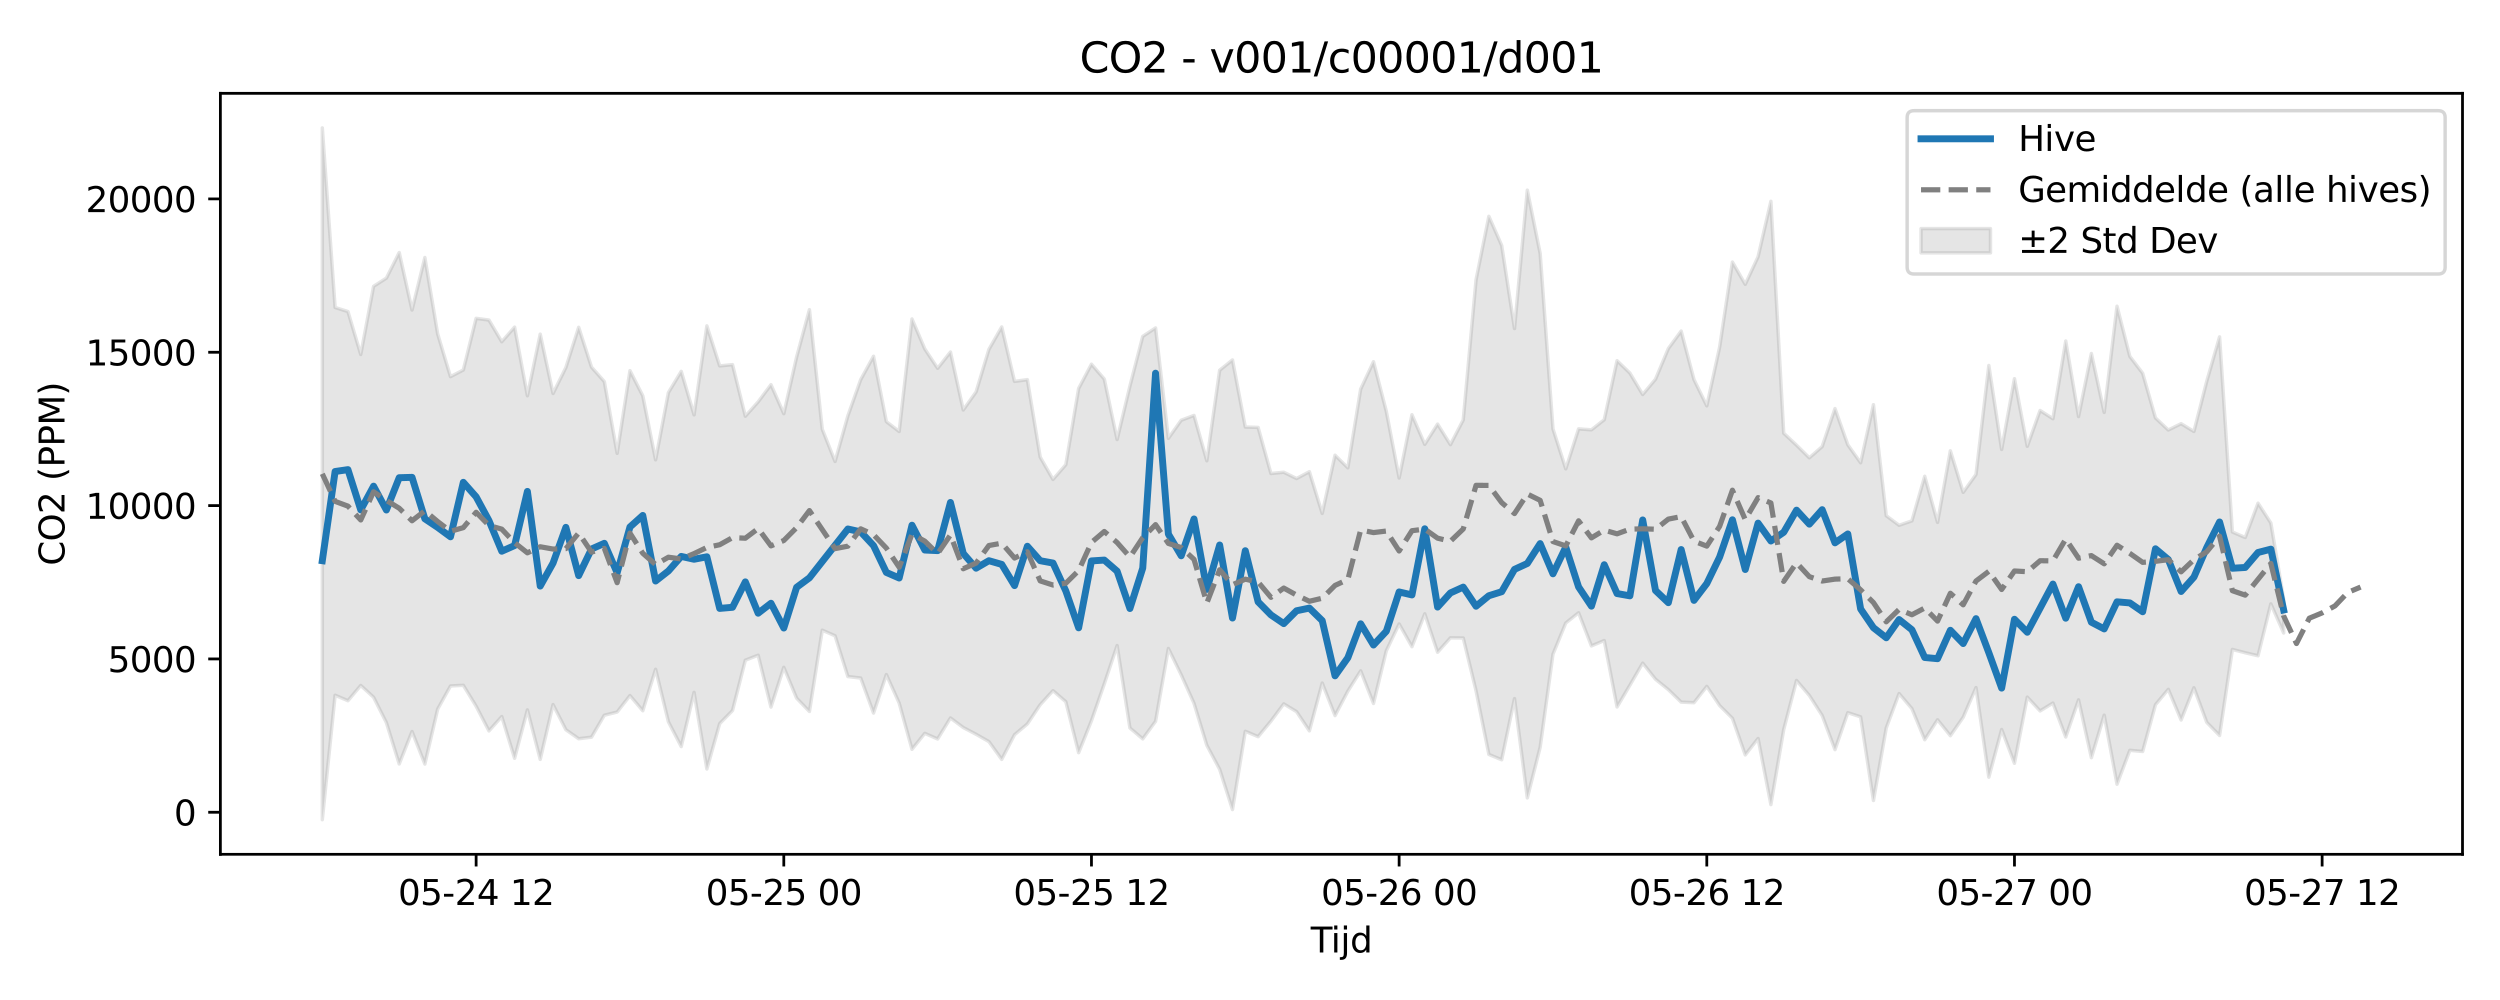 <?xml version="1.0" encoding="utf-8" standalone="no"?>
<!DOCTYPE svg PUBLIC "-//W3C//DTD SVG 1.1//EN"
  "http://www.w3.org/Graphics/SVG/1.1/DTD/svg11.dtd">
<svg xmlns:xlink="http://www.w3.org/1999/xlink" width="720pt" height="288pt" viewBox="0 0 720 288" xmlns="http://www.w3.org/2000/svg" version="1.1">
 <defs>
  <style type="text/css">*{stroke-linejoin: round; stroke-linecap: butt}</style>
 </defs>
 <g id="figure_1">
  <g id="patch_1">
   <path d="M 0 288 
L 720 288 
L 720 0 
L 0 0 
z
" style="fill: #ffffff"/>
  </g>
  <g id="axes_1">
   <g id="patch_2">
    <path d="M 63.47 246.04 
L 709.2 246.04 
L 709.2 26.88 
L 63.47 26.88 
z
" style="fill: #ffffff"/>
   </g>
   <g id="FillBetweenPolyCollection_1">
    <defs>
     <path id="ma6eaa660e1" d="M 92.821 -251.158 
L 92.821 -51.922 
L 96.513 -87.771 
L 100.205 -86.193 
L 103.897 -90.589 
L 107.589 -87.198 
L 111.281 -79.877 
L 114.973 -67.978 
L 118.665 -77.32 
L 122.357 -67.951 
L 126.049 -83.773 
L 129.741 -90.439 
L 133.433 -90.634 
L 137.125 -84.608 
L 140.817 -77.491 
L 144.509 -81.633 
L 148.201 -69.612 
L 151.893 -83.55 
L 155.585 -69.295 
L 159.277 -85.075 
L 162.969 -77.841 
L 166.661 -75.242 
L 170.353 -75.689 
L 174.045 -82.011 
L 177.737 -82.933 
L 181.429 -87.674 
L 185.121 -83.303 
L 188.813 -95.249 
L 192.505 -80.112 
L 196.197 -72.987 
L 199.889 -88.598 
L 203.581 -66.529 
L 207.273 -79.609 
L 210.965 -83.359 
L 214.657 -97.863 
L 218.349 -99.296 
L 222.041 -84.357 
L 225.733 -95.814 
L 229.425 -86.93 
L 233.117 -83.091 
L 236.809 -106.509 
L 240.501 -104.884 
L 244.193 -93.144 
L 247.885 -92.724 
L 251.577 -82.638 
L 255.269 -93.713 
L 258.961 -85.522 
L 262.653 -72.197 
L 266.345 -76.796 
L 270.037 -75.172 
L 273.729 -81.227 
L 277.421 -78.474 
L 281.113 -76.528 
L 284.805 -74.415 
L 288.497 -69.29 
L 292.189 -76.399 
L 295.881 -79.504 
L 299.573 -85.035 
L 303.265 -89.094 
L 306.957 -85.89 
L 310.649 -71.222 
L 314.341 -80.439 
L 318.033 -91.032 
L 321.725 -102.076 
L 325.417 -78.349 
L 329.109 -75.198 
L 332.801 -80.257 
L 336.493 -101.233 
L 340.185 -93.651 
L 343.877 -85.438 
L 347.569 -73.351 
L 351.261 -66.433 
L 354.953 -54.848 
L 358.645 -77.391 
L 362.337 -75.842 
L 366.029 -80.313 
L 369.721 -85.282 
L 373.413 -83.041 
L 377.105 -77.512 
L 380.797 -91.277 
L 384.489 -81.908 
L 388.181 -88.947 
L 391.873 -94.797 
L 395.565 -85.406 
L 399.257 -100.572 
L 402.949 -108.297 
L 406.641 -101.75 
L 410.333 -111.218 
L 414.025 -100.151 
L 417.717 -104.296 
L 421.409 -104.256 
L 425.101 -89.046 
L 428.793 -70.716 
L 432.485 -69.188 
L 436.177 -86.804 
L 439.869 -58.206 
L 443.561 -72.767 
L 447.253 -99.58 
L 450.945 -108.58 
L 454.637 -111.524 
L 458.329 -101.976 
L 462.021 -103.527 
L 465.713 -84.399 
L 469.405 -90.653 
L 473.097 -97.019 
L 476.789 -92.378 
L 480.481 -89.383 
L 484.173 -85.79 
L 487.865 -85.62 
L 491.557 -90.32 
L 495.249 -84.806 
L 498.941 -81.122 
L 502.633 -70.589 
L 506.325 -75.315 
L 510.017 -56.272 
L 513.709 -77.892 
L 517.401 -92.025 
L 521.093 -87.696 
L 524.785 -81.939 
L 528.477 -72.101 
L 532.169 -82.746 
L 535.861 -81.544 
L 539.553 -57.454 
L 543.245 -78.375 
L 546.937 -88.259 
L 550.629 -83.91 
L 554.321 -74.947 
L 558.013 -80.7 
L 561.705 -76.113 
L 565.397 -81.421 
L 569.089 -89.976 
L 572.781 -64.174 
L 576.473 -77.904 
L 580.165 -68.172 
L 583.857 -87.23 
L 587.549 -83.246 
L 591.241 -85.515 
L 594.933 -75.741 
L 598.625 -86.44 
L 602.317 -69.788 
L 606.009 -82.035 
L 609.701 -62.138 
L 613.393 -71.908 
L 617.085 -71.568 
L 620.777 -85.045 
L 624.469 -89.473 
L 628.161 -80.643 
L 631.853 -89.924 
L 635.545 -79.963 
L 639.237 -76.177 
L 642.929 -100.962 
L 646.621 -100.006 
L 650.313 -99.136 
L 654.005 -114.084 
L 657.697 -105.696 
L 657.697 -115.506 
L 657.697 -115.506 
L 654.005 -137.367 
L 650.313 -143.088 
L 646.621 -133.191 
L 642.929 -134.79 
L 639.237 -190.982 
L 635.545 -178.196 
L 631.853 -163.727 
L 628.161 -165.983 
L 624.469 -164.159 
L 620.777 -167.632 
L 617.085 -180.508 
L 613.393 -185.354 
L 609.701 -199.808 
L 606.009 -169.221 
L 602.317 -186.191 
L 598.625 -168.034 
L 594.933 -189.795 
L 591.241 -167.405 
L 587.549 -169.779 
L 583.857 -159.463 
L 580.165 -178.941 
L 576.473 -158.554 
L 572.781 -182.739 
L 569.089 -151.356 
L 565.397 -146.211 
L 561.705 -158.166 
L 558.013 -137.555 
L 554.321 -150.832 
L 550.629 -137.995 
L 546.937 -136.723 
L 543.245 -139.462 
L 539.553 -171.455 
L 535.861 -154.719 
L 532.169 -159.902 
L 528.477 -170.323 
L 524.785 -159.385 
L 521.093 -156.144 
L 517.401 -159.793 
L 513.709 -163.238 
L 510.017 -230.023 
L 506.325 -214.052 
L 502.633 -206.108 
L 498.941 -212.528 
L 495.249 -187.996 
L 491.557 -171.114 
L 487.865 -178.687 
L 484.173 -192.655 
L 480.481 -187.61 
L 476.789 -178.792 
L 473.097 -174.379 
L 469.405 -180.561 
L 465.713 -184.12 
L 462.021 -167.116 
L 458.329 -164.209 
L 454.637 -164.488 
L 450.945 -152.968 
L 447.253 -164.494 
L 443.561 -215.041 
L 439.869 -233.239 
L 436.177 -193.381 
L 432.485 -217.309 
L 428.793 -225.697 
L 425.101 -207.396 
L 421.409 -167.054 
L 417.717 -159.938 
L 414.025 -165.86 
L 410.333 -160.025 
L 406.641 -168.563 
L 402.949 -150.336 
L 399.257 -169.543 
L 395.565 -183.827 
L 391.873 -175.939 
L 388.181 -153.27 
L 384.489 -156.897 
L 380.797 -140.137 
L 377.105 -152.156 
L 373.413 -150.182 
L 369.721 -151.996 
L 366.029 -151.625 
L 362.337 -164.913 
L 358.645 -165.007 
L 354.953 -184.335 
L 351.261 -181.37 
L 347.569 -155.289 
L 343.877 -168.357 
L 340.185 -166.971 
L 336.493 -161.755 
L 332.801 -193.557 
L 329.109 -191.126 
L 325.417 -176.802 
L 321.725 -161.413 
L 318.033 -178.832 
L 314.341 -183.115 
L 310.649 -176.125 
L 306.957 -154.174 
L 303.265 -149.919 
L 299.573 -156.375 
L 295.881 -178.666 
L 292.189 -178.16 
L 288.497 -193.839 
L 284.805 -187.373 
L 281.113 -175.129 
L 277.421 -169.925 
L 273.729 -186.614 
L 270.037 -181.929 
L 266.345 -187.505 
L 262.653 -196.14 
L 258.961 -163.727 
L 255.269 -166.578 
L 251.577 -185.399 
L 247.885 -178.667 
L 244.193 -168.256 
L 240.501 -155.098 
L 236.809 -164.392 
L 233.117 -198.812 
L 229.425 -185.168 
L 225.733 -168.857 
L 222.041 -177.213 
L 218.349 -172.269 
L 214.657 -168.124 
L 210.965 -182.979 
L 207.273 -182.623 
L 203.581 -194.147 
L 199.889 -168.528 
L 196.197 -181.047 
L 192.505 -174.941 
L 188.813 -155.57 
L 185.121 -174.012 
L 181.429 -181.259 
L 177.737 -157.438 
L 174.045 -178.101 
L 170.353 -182.273 
L 166.661 -193.738 
L 162.969 -182.145 
L 159.277 -174.673 
L 155.585 -191.769 
L 151.893 -174.009 
L 148.201 -193.785 
L 144.509 -189.582 
L 140.817 -195.827 
L 137.125 -196.317 
L 133.433 -181.449 
L 129.741 -179.521 
L 126.049 -191.818 
L 122.357 -213.841 
L 118.665 -198.716 
L 114.973 -215.274 
L 111.281 -207.903 
L 107.589 -205.538 
L 103.897 -185.912 
L 100.205 -198.278 
L 96.513 -199.442 
L 92.821 -251.158 
z
" style="stroke: #808080; stroke-opacity: 0.2"/>
    </defs>
    <g clip-path="url(#p4da4cb3bf1)">
     <use xlink:href="#ma6eaa660e1" x="0" y="288" style="fill: #808080; fill-opacity: 0.2; stroke: #808080; stroke-opacity: 0.2"/>
    </g>
   </g>
   <g id="matplotlib.axis_1">
    <g id="xtick_1">
     <g id="line2d_1">
      <defs>
       <path id="ma2fe94e7b7" d="M 0 0 
L 0 3.5 
" style="stroke: #000000; stroke-width: 0.8"/>
      </defs>
      <g>
       <use xlink:href="#ma2fe94e7b7" x="137.125" y="246.04" style="stroke: #000000; stroke-width: 0.8"/>
      </g>
     </g>
     <g id="text_1">
      <!-- 05-24 12 -->
      <g transform="translate(114.645 260.638) scale(0.1 -0.1)">
       <defs>
        <path id="DejaVuSans-30" d="M 2034 4250 
Q 1547 4250 1301 3770 
Q 1056 3291 1056 2328 
Q 1056 1369 1301 889 
Q 1547 409 2034 409 
Q 2525 409 2770 889 
Q 3016 1369 3016 2328 
Q 3016 3291 2770 3770 
Q 2525 4250 2034 4250 
z
M 2034 4750 
Q 2819 4750 3233 4129 
Q 3647 3509 3647 2328 
Q 3647 1150 3233 529 
Q 2819 -91 2034 -91 
Q 1250 -91 836 529 
Q 422 1150 422 2328 
Q 422 3509 836 4129 
Q 1250 4750 2034 4750 
z
" transform="scale(0.016)"/>
        <path id="DejaVuSans-35" d="M 691 4666 
L 3169 4666 
L 3169 4134 
L 1269 4134 
L 1269 2991 
Q 1406 3038 1543 3061 
Q 1681 3084 1819 3084 
Q 2600 3084 3056 2656 
Q 3513 2228 3513 1497 
Q 3513 744 3044 326 
Q 2575 -91 1722 -91 
Q 1428 -91 1123 -41 
Q 819 9 494 109 
L 494 744 
Q 775 591 1075 516 
Q 1375 441 1709 441 
Q 2250 441 2565 725 
Q 2881 1009 2881 1497 
Q 2881 1984 2565 2268 
Q 2250 2553 1709 2553 
Q 1456 2553 1204 2497 
Q 953 2441 691 2322 
L 691 4666 
z
" transform="scale(0.016)"/>
        <path id="DejaVuSans-2d" d="M 313 2009 
L 1997 2009 
L 1997 1497 
L 313 1497 
L 313 2009 
z
" transform="scale(0.016)"/>
        <path id="DejaVuSans-32" d="M 1228 531 
L 3431 531 
L 3431 0 
L 469 0 
L 469 531 
Q 828 903 1448 1529 
Q 2069 2156 2228 2338 
Q 2531 2678 2651 2914 
Q 2772 3150 2772 3378 
Q 2772 3750 2511 3984 
Q 2250 4219 1831 4219 
Q 1534 4219 1204 4116 
Q 875 4013 500 3803 
L 500 4441 
Q 881 4594 1212 4672 
Q 1544 4750 1819 4750 
Q 2544 4750 2975 4387 
Q 3406 4025 3406 3419 
Q 3406 3131 3298 2873 
Q 3191 2616 2906 2266 
Q 2828 2175 2409 1742 
Q 1991 1309 1228 531 
z
" transform="scale(0.016)"/>
        <path id="DejaVuSans-34" d="M 2419 4116 
L 825 1625 
L 2419 1625 
L 2419 4116 
z
M 2253 4666 
L 3047 4666 
L 3047 1625 
L 3713 1625 
L 3713 1100 
L 3047 1100 
L 3047 0 
L 2419 0 
L 2419 1100 
L 313 1100 
L 313 1709 
L 2253 4666 
z
" transform="scale(0.016)"/>
        <path id="DejaVuSans-20" transform="scale(0.016)"/>
        <path id="DejaVuSans-31" d="M 794 531 
L 1825 531 
L 1825 4091 
L 703 3866 
L 703 4441 
L 1819 4666 
L 2450 4666 
L 2450 531 
L 3481 531 
L 3481 0 
L 794 0 
L 794 531 
z
" transform="scale(0.016)"/>
       </defs>
       <use xlink:href="#DejaVuSans-30"/>
       <use xlink:href="#DejaVuSans-35" transform="translate(63.623 0)"/>
       <use xlink:href="#DejaVuSans-2d" transform="translate(127.246 0)"/>
       <use xlink:href="#DejaVuSans-32" transform="translate(163.33 0)"/>
       <use xlink:href="#DejaVuSans-34" transform="translate(226.953 0)"/>
       <use xlink:href="#DejaVuSans-20" transform="translate(290.576 0)"/>
       <use xlink:href="#DejaVuSans-31" transform="translate(322.363 0)"/>
       <use xlink:href="#DejaVuSans-32" transform="translate(385.986 0)"/>
      </g>
     </g>
    </g>
    <g id="xtick_2">
     <g id="line2d_2">
      <g>
       <use xlink:href="#ma2fe94e7b7" x="225.733" y="246.04" style="stroke: #000000; stroke-width: 0.8"/>
      </g>
     </g>
     <g id="text_2">
      <!-- 05-25 00 -->
      <g transform="translate(203.253 260.638) scale(0.1 -0.1)">
       <use xlink:href="#DejaVuSans-30"/>
       <use xlink:href="#DejaVuSans-35" transform="translate(63.623 0)"/>
       <use xlink:href="#DejaVuSans-2d" transform="translate(127.246 0)"/>
       <use xlink:href="#DejaVuSans-32" transform="translate(163.33 0)"/>
       <use xlink:href="#DejaVuSans-35" transform="translate(226.953 0)"/>
       <use xlink:href="#DejaVuSans-20" transform="translate(290.576 0)"/>
       <use xlink:href="#DejaVuSans-30" transform="translate(322.363 0)"/>
       <use xlink:href="#DejaVuSans-30" transform="translate(385.986 0)"/>
      </g>
     </g>
    </g>
    <g id="xtick_3">
     <g id="line2d_3">
      <g>
       <use xlink:href="#ma2fe94e7b7" x="314.341" y="246.04" style="stroke: #000000; stroke-width: 0.8"/>
      </g>
     </g>
     <g id="text_3">
      <!-- 05-25 12 -->
      <g transform="translate(291.861 260.638) scale(0.1 -0.1)">
       <use xlink:href="#DejaVuSans-30"/>
       <use xlink:href="#DejaVuSans-35" transform="translate(63.623 0)"/>
       <use xlink:href="#DejaVuSans-2d" transform="translate(127.246 0)"/>
       <use xlink:href="#DejaVuSans-32" transform="translate(163.33 0)"/>
       <use xlink:href="#DejaVuSans-35" transform="translate(226.953 0)"/>
       <use xlink:href="#DejaVuSans-20" transform="translate(290.576 0)"/>
       <use xlink:href="#DejaVuSans-31" transform="translate(322.363 0)"/>
       <use xlink:href="#DejaVuSans-32" transform="translate(385.986 0)"/>
      </g>
     </g>
    </g>
    <g id="xtick_4">
     <g id="line2d_4">
      <g>
       <use xlink:href="#ma2fe94e7b7" x="402.949" y="246.04" style="stroke: #000000; stroke-width: 0.8"/>
      </g>
     </g>
     <g id="text_4">
      <!-- 05-26 00 -->
      <g transform="translate(380.469 260.638) scale(0.1 -0.1)">
       <defs>
        <path id="DejaVuSans-36" d="M 2113 2584 
Q 1688 2584 1439 2293 
Q 1191 2003 1191 1497 
Q 1191 994 1439 701 
Q 1688 409 2113 409 
Q 2538 409 2786 701 
Q 3034 994 3034 1497 
Q 3034 2003 2786 2293 
Q 2538 2584 2113 2584 
z
M 3366 4563 
L 3366 3988 
Q 3128 4100 2886 4159 
Q 2644 4219 2406 4219 
Q 1781 4219 1451 3797 
Q 1122 3375 1075 2522 
Q 1259 2794 1537 2939 
Q 1816 3084 2150 3084 
Q 2853 3084 3261 2657 
Q 3669 2231 3669 1497 
Q 3669 778 3244 343 
Q 2819 -91 2113 -91 
Q 1303 -91 875 529 
Q 447 1150 447 2328 
Q 447 3434 972 4092 
Q 1497 4750 2381 4750 
Q 2619 4750 2861 4703 
Q 3103 4656 3366 4563 
z
" transform="scale(0.016)"/>
       </defs>
       <use xlink:href="#DejaVuSans-30"/>
       <use xlink:href="#DejaVuSans-35" transform="translate(63.623 0)"/>
       <use xlink:href="#DejaVuSans-2d" transform="translate(127.246 0)"/>
       <use xlink:href="#DejaVuSans-32" transform="translate(163.33 0)"/>
       <use xlink:href="#DejaVuSans-36" transform="translate(226.953 0)"/>
       <use xlink:href="#DejaVuSans-20" transform="translate(290.576 0)"/>
       <use xlink:href="#DejaVuSans-30" transform="translate(322.363 0)"/>
       <use xlink:href="#DejaVuSans-30" transform="translate(385.986 0)"/>
      </g>
     </g>
    </g>
    <g id="xtick_5">
     <g id="line2d_5">
      <g>
       <use xlink:href="#ma2fe94e7b7" x="491.557" y="246.04" style="stroke: #000000; stroke-width: 0.8"/>
      </g>
     </g>
     <g id="text_5">
      <!-- 05-26 12 -->
      <g transform="translate(469.076 260.638) scale(0.1 -0.1)">
       <use xlink:href="#DejaVuSans-30"/>
       <use xlink:href="#DejaVuSans-35" transform="translate(63.623 0)"/>
       <use xlink:href="#DejaVuSans-2d" transform="translate(127.246 0)"/>
       <use xlink:href="#DejaVuSans-32" transform="translate(163.33 0)"/>
       <use xlink:href="#DejaVuSans-36" transform="translate(226.953 0)"/>
       <use xlink:href="#DejaVuSans-20" transform="translate(290.576 0)"/>
       <use xlink:href="#DejaVuSans-31" transform="translate(322.363 0)"/>
       <use xlink:href="#DejaVuSans-32" transform="translate(385.986 0)"/>
      </g>
     </g>
    </g>
    <g id="xtick_6">
     <g id="line2d_6">
      <g>
       <use xlink:href="#ma2fe94e7b7" x="580.165" y="246.04" style="stroke: #000000; stroke-width: 0.8"/>
      </g>
     </g>
     <g id="text_6">
      <!-- 05-27 00 -->
      <g transform="translate(557.684 260.638) scale(0.1 -0.1)">
       <defs>
        <path id="DejaVuSans-37" d="M 525 4666 
L 3525 4666 
L 3525 4397 
L 1831 0 
L 1172 0 
L 2766 4134 
L 525 4134 
L 525 4666 
z
" transform="scale(0.016)"/>
       </defs>
       <use xlink:href="#DejaVuSans-30"/>
       <use xlink:href="#DejaVuSans-35" transform="translate(63.623 0)"/>
       <use xlink:href="#DejaVuSans-2d" transform="translate(127.246 0)"/>
       <use xlink:href="#DejaVuSans-32" transform="translate(163.33 0)"/>
       <use xlink:href="#DejaVuSans-37" transform="translate(226.953 0)"/>
       <use xlink:href="#DejaVuSans-20" transform="translate(290.576 0)"/>
       <use xlink:href="#DejaVuSans-30" transform="translate(322.363 0)"/>
       <use xlink:href="#DejaVuSans-30" transform="translate(385.986 0)"/>
      </g>
     </g>
    </g>
    <g id="xtick_7">
     <g id="line2d_7">
      <g>
       <use xlink:href="#ma2fe94e7b7" x="668.773" y="246.04" style="stroke: #000000; stroke-width: 0.8"/>
      </g>
     </g>
     <g id="text_7">
      <!-- 05-27 12 -->
      <g transform="translate(646.292 260.638) scale(0.1 -0.1)">
       <use xlink:href="#DejaVuSans-30"/>
       <use xlink:href="#DejaVuSans-35" transform="translate(63.623 0)"/>
       <use xlink:href="#DejaVuSans-2d" transform="translate(127.246 0)"/>
       <use xlink:href="#DejaVuSans-32" transform="translate(163.33 0)"/>
       <use xlink:href="#DejaVuSans-37" transform="translate(226.953 0)"/>
       <use xlink:href="#DejaVuSans-20" transform="translate(290.576 0)"/>
       <use xlink:href="#DejaVuSans-31" transform="translate(322.363 0)"/>
       <use xlink:href="#DejaVuSans-32" transform="translate(385.986 0)"/>
      </g>
     </g>
    </g>
    <g id="text_8">
     <!-- Tijd -->
     <g transform="translate(377.485 274.317) scale(0.1 -0.1)">
      <defs>
       <path id="DejaVuSans-54" d="M -19 4666 
L 3928 4666 
L 3928 4134 
L 2272 4134 
L 2272 0 
L 1638 0 
L 1638 4134 
L -19 4134 
L -19 4666 
z
" transform="scale(0.016)"/>
       <path id="DejaVuSans-69" d="M 603 3500 
L 1178 3500 
L 1178 0 
L 603 0 
L 603 3500 
z
M 603 4863 
L 1178 4863 
L 1178 4134 
L 603 4134 
L 603 4863 
z
" transform="scale(0.016)"/>
       <path id="DejaVuSans-6a" d="M 603 3500 
L 1178 3500 
L 1178 -63 
Q 1178 -731 923 -1031 
Q 669 -1331 103 -1331 
L -116 -1331 
L -116 -844 
L 38 -844 
Q 366 -844 484 -692 
Q 603 -541 603 -63 
L 603 3500 
z
M 603 4863 
L 1178 4863 
L 1178 4134 
L 603 4134 
L 603 4863 
z
" transform="scale(0.016)"/>
       <path id="DejaVuSans-64" d="M 2906 2969 
L 2906 4863 
L 3481 4863 
L 3481 0 
L 2906 0 
L 2906 525 
Q 2725 213 2448 61 
Q 2172 -91 1784 -91 
Q 1150 -91 751 415 
Q 353 922 353 1747 
Q 353 2572 751 3078 
Q 1150 3584 1784 3584 
Q 2172 3584 2448 3432 
Q 2725 3281 2906 2969 
z
M 947 1747 
Q 947 1113 1208 752 
Q 1469 391 1925 391 
Q 2381 391 2643 752 
Q 2906 1113 2906 1747 
Q 2906 2381 2643 2742 
Q 2381 3103 1925 3103 
Q 1469 3103 1208 2742 
Q 947 2381 947 1747 
z
" transform="scale(0.016)"/>
      </defs>
      <use xlink:href="#DejaVuSans-54"/>
      <use xlink:href="#DejaVuSans-69" transform="translate(57.959 0)"/>
      <use xlink:href="#DejaVuSans-6a" transform="translate(85.742 0)"/>
      <use xlink:href="#DejaVuSans-64" transform="translate(113.525 0)"/>
     </g>
    </g>
   </g>
   <g id="matplotlib.axis_2">
    <g id="ytick_1">
     <g id="line2d_8">
      <defs>
       <path id="m7363c0f9ea" d="M 0 0 
L -3.5 0 
" style="stroke: #000000; stroke-width: 0.8"/>
      </defs>
      <g>
       <use xlink:href="#m7363c0f9ea" x="63.47" y="233.936" style="stroke: #000000; stroke-width: 0.8"/>
      </g>
     </g>
     <g id="text_9">
      <!-- 0 -->
      <g transform="translate(50.108 237.735) scale(0.1 -0.1)">
       <use xlink:href="#DejaVuSans-30"/>
      </g>
     </g>
    </g>
    <g id="ytick_2">
     <g id="line2d_9">
      <g>
       <use xlink:href="#m7363c0f9ea" x="63.47" y="189.773" style="stroke: #000000; stroke-width: 0.8"/>
      </g>
     </g>
     <g id="text_10">
      <!-- 5000 -->
      <g transform="translate(31.02 193.572) scale(0.1 -0.1)">
       <use xlink:href="#DejaVuSans-35"/>
       <use xlink:href="#DejaVuSans-30" transform="translate(63.623 0)"/>
       <use xlink:href="#DejaVuSans-30" transform="translate(127.246 0)"/>
       <use xlink:href="#DejaVuSans-30" transform="translate(190.869 0)"/>
      </g>
     </g>
    </g>
    <g id="ytick_3">
     <g id="line2d_10">
      <g>
       <use xlink:href="#m7363c0f9ea" x="63.47" y="145.61" style="stroke: #000000; stroke-width: 0.8"/>
      </g>
     </g>
     <g id="text_11">
      <!-- 10000 -->
      <g transform="translate(24.657 149.41) scale(0.1 -0.1)">
       <use xlink:href="#DejaVuSans-31"/>
       <use xlink:href="#DejaVuSans-30" transform="translate(63.623 0)"/>
       <use xlink:href="#DejaVuSans-30" transform="translate(127.246 0)"/>
       <use xlink:href="#DejaVuSans-30" transform="translate(190.869 0)"/>
       <use xlink:href="#DejaVuSans-30" transform="translate(254.492 0)"/>
      </g>
     </g>
    </g>
    <g id="ytick_4">
     <g id="line2d_11">
      <g>
       <use xlink:href="#m7363c0f9ea" x="63.47" y="101.448" style="stroke: #000000; stroke-width: 0.8"/>
      </g>
     </g>
     <g id="text_12">
      <!-- 15000 -->
      <g transform="translate(24.657 105.247) scale(0.1 -0.1)">
       <use xlink:href="#DejaVuSans-31"/>
       <use xlink:href="#DejaVuSans-35" transform="translate(63.623 0)"/>
       <use xlink:href="#DejaVuSans-30" transform="translate(127.246 0)"/>
       <use xlink:href="#DejaVuSans-30" transform="translate(190.869 0)"/>
       <use xlink:href="#DejaVuSans-30" transform="translate(254.492 0)"/>
      </g>
     </g>
    </g>
    <g id="ytick_5">
     <g id="line2d_12">
      <g>
       <use xlink:href="#m7363c0f9ea" x="63.47" y="57.285" style="stroke: #000000; stroke-width: 0.8"/>
      </g>
     </g>
     <g id="text_13">
      <!-- 20000 -->
      <g transform="translate(24.657 61.085) scale(0.1 -0.1)">
       <use xlink:href="#DejaVuSans-32"/>
       <use xlink:href="#DejaVuSans-30" transform="translate(63.623 0)"/>
       <use xlink:href="#DejaVuSans-30" transform="translate(127.246 0)"/>
       <use xlink:href="#DejaVuSans-30" transform="translate(190.869 0)"/>
       <use xlink:href="#DejaVuSans-30" transform="translate(254.492 0)"/>
      </g>
     </g>
    </g>
    <g id="text_14">
     <!-- CO2 (PPM) -->
     <g transform="translate(18.578 162.903) rotate(-90) scale(0.1 -0.1)">
      <defs>
       <path id="DejaVuSans-43" d="M 4122 4306 
L 4122 3641 
Q 3803 3938 3442 4084 
Q 3081 4231 2675 4231 
Q 1875 4231 1450 3742 
Q 1025 3253 1025 2328 
Q 1025 1406 1450 917 
Q 1875 428 2675 428 
Q 3081 428 3442 575 
Q 3803 722 4122 1019 
L 4122 359 
Q 3791 134 3420 21 
Q 3050 -91 2638 -91 
Q 1578 -91 968 557 
Q 359 1206 359 2328 
Q 359 3453 968 4101 
Q 1578 4750 2638 4750 
Q 3056 4750 3426 4639 
Q 3797 4528 4122 4306 
z
" transform="scale(0.016)"/>
       <path id="DejaVuSans-4f" d="M 2522 4238 
Q 1834 4238 1429 3725 
Q 1025 3213 1025 2328 
Q 1025 1447 1429 934 
Q 1834 422 2522 422 
Q 3209 422 3611 934 
Q 4013 1447 4013 2328 
Q 4013 3213 3611 3725 
Q 3209 4238 2522 4238 
z
M 2522 4750 
Q 3503 4750 4090 4092 
Q 4678 3434 4678 2328 
Q 4678 1225 4090 567 
Q 3503 -91 2522 -91 
Q 1538 -91 948 565 
Q 359 1222 359 2328 
Q 359 3434 948 4092 
Q 1538 4750 2522 4750 
z
" transform="scale(0.016)"/>
       <path id="DejaVuSans-28" d="M 1984 4856 
Q 1566 4138 1362 3434 
Q 1159 2731 1159 2009 
Q 1159 1288 1364 580 
Q 1569 -128 1984 -844 
L 1484 -844 
Q 1016 -109 783 600 
Q 550 1309 550 2009 
Q 550 2706 781 3412 
Q 1013 4119 1484 4856 
L 1984 4856 
z
" transform="scale(0.016)"/>
       <path id="DejaVuSans-50" d="M 1259 4147 
L 1259 2394 
L 2053 2394 
Q 2494 2394 2734 2622 
Q 2975 2850 2975 3272 
Q 2975 3691 2734 3919 
Q 2494 4147 2053 4147 
L 1259 4147 
z
M 628 4666 
L 2053 4666 
Q 2838 4666 3239 4311 
Q 3641 3956 3641 3272 
Q 3641 2581 3239 2228 
Q 2838 1875 2053 1875 
L 1259 1875 
L 1259 0 
L 628 0 
L 628 4666 
z
" transform="scale(0.016)"/>
       <path id="DejaVuSans-4d" d="M 628 4666 
L 1569 4666 
L 2759 1491 
L 3956 4666 
L 4897 4666 
L 4897 0 
L 4281 0 
L 4281 4097 
L 3078 897 
L 2444 897 
L 1241 4097 
L 1241 0 
L 628 0 
L 628 4666 
z
" transform="scale(0.016)"/>
       <path id="DejaVuSans-29" d="M 513 4856 
L 1013 4856 
Q 1481 4119 1714 3412 
Q 1947 2706 1947 2009 
Q 1947 1309 1714 600 
Q 1481 -109 1013 -844 
L 513 -844 
Q 928 -128 1133 580 
Q 1338 1288 1338 2009 
Q 1338 2731 1133 3434 
Q 928 4138 513 4856 
z
" transform="scale(0.016)"/>
      </defs>
      <use xlink:href="#DejaVuSans-43"/>
      <use xlink:href="#DejaVuSans-4f" transform="translate(69.824 0)"/>
      <use xlink:href="#DejaVuSans-32" transform="translate(148.535 0)"/>
      <use xlink:href="#DejaVuSans-20" transform="translate(212.158 0)"/>
      <use xlink:href="#DejaVuSans-28" transform="translate(243.945 0)"/>
      <use xlink:href="#DejaVuSans-50" transform="translate(282.959 0)"/>
      <use xlink:href="#DejaVuSans-50" transform="translate(343.262 0)"/>
      <use xlink:href="#DejaVuSans-4d" transform="translate(403.564 0)"/>
      <use xlink:href="#DejaVuSans-29" transform="translate(489.844 0)"/>
     </g>
    </g>
   </g>
   <g id="line2d_13">
    <path d="M 92.821 161.483 
L 96.513 135.792 
L 100.205 135.256 
L 103.897 146.85 
L 107.589 140.017 
L 111.281 146.879 
L 114.973 137.582 
L 118.665 137.476 
L 122.357 149.411 
L 126.049 151.882 
L 129.741 154.599 
L 133.433 138.91 
L 137.125 143.087 
L 140.817 149.924 
L 144.509 158.753 
L 148.201 157.115 
L 151.893 141.53 
L 155.585 168.787 
L 159.277 162.166 
L 162.969 151.879 
L 166.661 165.781 
L 170.353 158.12 
L 174.045 156.477 
L 177.737 164.968 
L 181.429 151.767 
L 185.121 148.449 
L 188.813 167.333 
L 192.505 164.441 
L 196.197 160.249 
L 199.889 161.064 
L 203.581 160.355 
L 207.273 175.22 
L 210.965 174.899 
L 214.657 167.586 
L 218.349 176.601 
L 222.041 173.745 
L 225.733 180.867 
L 229.425 169.149 
L 233.117 166.417 
L 244.193 152.35 
L 247.885 153.177 
L 251.577 157.14 
L 255.269 164.859 
L 258.961 166.467 
L 262.653 151.266 
L 266.345 158.409 
L 270.037 158.58 
L 273.729 144.71 
L 277.421 159.398 
L 281.113 163.638 
L 284.805 161.483 
L 288.497 162.545 
L 292.189 168.649 
L 295.881 157.322 
L 299.573 161.483 
L 303.265 162.157 
L 306.957 170.212 
L 310.649 180.811 
L 314.341 161.544 
L 318.033 161.303 
L 321.725 164.494 
L 325.417 175.249 
L 329.109 163.614 
L 332.801 107.483 
L 336.493 153.82 
L 340.185 160.066 
L 343.877 149.467 
L 347.569 169.747 
L 351.261 156.966 
L 354.953 177.991 
L 358.645 158.609 
L 362.337 173.33 
L 366.029 177.09 
L 369.721 179.601 
L 373.413 175.9 
L 377.105 175.129 
L 380.797 178.744 
L 384.489 194.637 
L 388.181 189.429 
L 391.873 179.66 
L 395.565 185.763 
L 399.257 181.806 
L 402.949 170.483 
L 406.641 171.337 
L 410.333 152.294 
L 414.025 174.834 
L 417.717 170.766 
L 421.409 169.09 
L 425.101 174.594 
L 428.793 171.572 
L 432.485 170.412 
L 436.177 163.982 
L 439.869 162.28 
L 443.561 156.56 
L 447.253 165.251 
L 450.945 157.584 
L 454.637 169.049 
L 458.329 174.572 
L 462.021 162.643 
L 465.713 170.945 
L 469.405 171.602 
L 473.097 149.75 
L 476.789 170.068 
L 480.481 173.568 
L 484.173 158.273 
L 487.865 172.906 
L 491.557 168.06 
L 495.249 160.443 
L 498.941 149.703 
L 502.633 164.015 
L 506.325 150.663 
L 510.017 155.809 
L 513.709 153.295 
L 517.401 146.931 
L 521.093 150.951 
L 524.785 146.791 
L 528.477 156.336 
L 532.169 153.781 
L 535.861 175.376 
L 539.553 180.786 
L 543.245 183.676 
L 546.937 178.432 
L 550.629 181.373 
L 554.321 189.358 
L 558.013 189.702 
L 561.705 181.524 
L 565.397 185.339 
L 569.089 178.173 
L 572.781 187.977 
L 576.473 198.17 
L 580.165 178.353 
L 583.857 182.086 
L 591.241 168.213 
L 594.933 178.041 
L 598.625 168.978 
L 602.317 179.198 
L 606.009 181.126 
L 609.701 173.327 
L 613.393 173.639 
L 617.085 176.183 
L 620.777 158.051 
L 624.469 161.15 
L 628.161 170.344 
L 631.853 166.202 
L 635.545 157.679 
L 639.237 150.33 
L 642.929 163.655 
L 646.621 163.432 
L 650.313 159.118 
L 654.005 158.159 
L 657.697 175.665 
L 657.697 175.665 
" clip-path="url(#p4da4cb3bf1)" style="fill: none; stroke: #1f77b4; stroke-width: 2; stroke-linecap: square"/>
   </g>
   <g id="line2d_14">
    <path d="M 92.821 136.46 
L 96.513 144.394 
L 100.205 145.765 
L 103.897 149.75 
L 107.589 141.632 
L 111.281 144.11 
L 114.973 146.374 
L 118.665 149.982 
L 122.357 147.104 
L 126.049 150.205 
L 129.741 153.02 
L 133.433 151.959 
L 137.125 147.537 
L 140.817 151.341 
L 144.509 152.392 
L 148.201 156.302 
L 151.893 159.22 
L 155.585 157.468 
L 159.277 158.126 
L 162.969 158.007 
L 166.661 153.51 
L 170.353 159.019 
L 174.045 157.944 
L 177.737 167.814 
L 181.429 153.534 
L 185.121 159.343 
L 188.813 162.591 
L 192.505 160.474 
L 196.197 160.983 
L 199.889 159.437 
L 203.581 157.662 
L 207.273 156.884 
L 210.965 154.831 
L 214.657 155.007 
L 218.349 152.218 
L 222.041 157.215 
L 225.733 155.665 
L 229.425 151.951 
L 233.117 147.048 
L 240.501 158.009 
L 244.193 157.3 
L 247.885 152.305 
L 251.577 153.982 
L 255.269 157.855 
L 258.961 163.375 
L 262.653 153.832 
L 266.345 155.85 
L 270.037 159.45 
L 273.729 154.08 
L 277.421 163.8 
L 281.113 162.171 
L 284.805 157.106 
L 288.497 156.435 
L 292.189 160.72 
L 295.881 158.915 
L 299.573 167.295 
L 303.265 168.494 
L 306.957 167.968 
L 310.649 164.327 
L 314.341 156.223 
L 318.033 153.068 
L 321.725 156.255 
L 325.417 160.424 
L 329.109 154.838 
L 332.801 151.093 
L 336.493 156.506 
L 340.185 157.689 
L 343.877 161.102 
L 347.569 173.68 
L 351.261 164.098 
L 354.953 168.408 
L 358.645 166.801 
L 362.337 167.622 
L 366.029 172.031 
L 369.721 169.361 
L 373.413 171.388 
L 377.105 173.166 
L 380.797 172.293 
L 384.489 168.598 
L 388.181 166.891 
L 391.873 152.632 
L 395.565 153.384 
L 399.257 152.942 
L 402.949 158.684 
L 406.641 152.843 
L 410.333 152.378 
L 414.025 154.994 
L 417.717 155.883 
L 421.409 152.345 
L 425.101 139.779 
L 428.793 139.794 
L 432.485 144.752 
L 436.177 147.907 
L 439.869 142.277 
L 443.561 144.096 
L 447.253 155.963 
L 450.945 157.226 
L 454.637 149.994 
L 458.329 154.907 
L 462.021 152.679 
L 465.713 153.74 
L 469.405 152.393 
L 473.097 152.301 
L 476.789 152.415 
L 480.481 149.504 
L 484.173 148.777 
L 487.865 155.846 
L 491.557 157.283 
L 495.249 151.599 
L 498.941 141.175 
L 502.633 149.651 
L 506.325 143.316 
L 510.017 144.853 
L 513.709 167.435 
L 517.401 162.091 
L 521.093 166.08 
L 524.785 167.338 
L 528.477 166.788 
L 532.169 166.676 
L 535.861 169.869 
L 539.553 173.546 
L 543.245 179.081 
L 546.937 175.509 
L 550.629 177.047 
L 554.321 175.11 
L 558.013 178.873 
L 561.705 170.861 
L 565.397 174.184 
L 569.089 167.334 
L 572.781 164.543 
L 576.473 169.771 
L 580.165 164.443 
L 583.857 164.653 
L 587.549 161.487 
L 591.241 161.54 
L 594.933 155.232 
L 598.625 160.763 
L 602.317 160.01 
L 606.009 162.372 
L 609.701 157.027 
L 613.393 159.369 
L 617.085 161.962 
L 620.777 161.661 
L 624.469 161.184 
L 628.161 164.687 
L 631.853 161.175 
L 635.545 158.92 
L 639.237 154.42 
L 642.929 170.124 
L 646.621 171.401 
L 654.005 162.275 
L 657.697 177.399 
L 661.389 185.33 
L 665.081 178.046 
L 668.773 176.51 
L 672.465 174.506 
L 676.157 170.633 
L 679.849 169.078 
L 679.849 169.078 
" clip-path="url(#p4da4cb3bf1)" style="fill: none; stroke-dasharray: 5.55,2.4; stroke-dashoffset: 0; stroke: #808080; stroke-width: 1.5"/>
   </g>
   <g id="patch_3">
    <path d="M 63.47 246.04 
L 63.47 26.88 
" style="fill: none; stroke: #000000; stroke-width: 0.8; stroke-linejoin: miter; stroke-linecap: square"/>
   </g>
   <g id="patch_4">
    <path d="M 709.2 246.04 
L 709.2 26.88 
" style="fill: none; stroke: #000000; stroke-width: 0.8; stroke-linejoin: miter; stroke-linecap: square"/>
   </g>
   <g id="patch_5">
    <path d="M 63.47 246.04 
L 709.2 246.04 
" style="fill: none; stroke: #000000; stroke-width: 0.8; stroke-linejoin: miter; stroke-linecap: square"/>
   </g>
   <g id="patch_6">
    <path d="M 63.47 26.88 
L 709.2 26.88 
" style="fill: none; stroke: #000000; stroke-width: 0.8; stroke-linejoin: miter; stroke-linecap: square"/>
   </g>
   <g id="text_15">
    <!-- CO2 - v001/c00001/d001 -->
    <g transform="translate(310.932 20.88) scale(0.12 -0.12)">
     <defs>
      <path id="DejaVuSans-76" d="M 191 3500 
L 800 3500 
L 1894 563 
L 2988 3500 
L 3597 3500 
L 2284 0 
L 1503 0 
L 191 3500 
z
" transform="scale(0.016)"/>
      <path id="DejaVuSans-2f" d="M 1625 4666 
L 2156 4666 
L 531 -594 
L 0 -594 
L 1625 4666 
z
" transform="scale(0.016)"/>
      <path id="DejaVuSans-63" d="M 3122 3366 
L 3122 2828 
Q 2878 2963 2633 3030 
Q 2388 3097 2138 3097 
Q 1578 3097 1268 2742 
Q 959 2388 959 1747 
Q 959 1106 1268 751 
Q 1578 397 2138 397 
Q 2388 397 2633 464 
Q 2878 531 3122 666 
L 3122 134 
Q 2881 22 2623 -34 
Q 2366 -91 2075 -91 
Q 1284 -91 818 406 
Q 353 903 353 1747 
Q 353 2603 823 3093 
Q 1294 3584 2113 3584 
Q 2378 3584 2631 3529 
Q 2884 3475 3122 3366 
z
" transform="scale(0.016)"/>
     </defs>
     <use xlink:href="#DejaVuSans-43"/>
     <use xlink:href="#DejaVuSans-4f" transform="translate(69.824 0)"/>
     <use xlink:href="#DejaVuSans-32" transform="translate(148.535 0)"/>
     <use xlink:href="#DejaVuSans-20" transform="translate(212.158 0)"/>
     <use xlink:href="#DejaVuSans-2d" transform="translate(243.945 0)"/>
     <use xlink:href="#DejaVuSans-20" transform="translate(280.029 0)"/>
     <use xlink:href="#DejaVuSans-76" transform="translate(311.816 0)"/>
     <use xlink:href="#DejaVuSans-30" transform="translate(370.996 0)"/>
     <use xlink:href="#DejaVuSans-30" transform="translate(434.619 0)"/>
     <use xlink:href="#DejaVuSans-31" transform="translate(498.242 0)"/>
     <use xlink:href="#DejaVuSans-2f" transform="translate(561.865 0)"/>
     <use xlink:href="#DejaVuSans-63" transform="translate(595.557 0)"/>
     <use xlink:href="#DejaVuSans-30" transform="translate(650.537 0)"/>
     <use xlink:href="#DejaVuSans-30" transform="translate(714.16 0)"/>
     <use xlink:href="#DejaVuSans-30" transform="translate(777.783 0)"/>
     <use xlink:href="#DejaVuSans-30" transform="translate(841.406 0)"/>
     <use xlink:href="#DejaVuSans-31" transform="translate(905.029 0)"/>
     <use xlink:href="#DejaVuSans-2f" transform="translate(968.652 0)"/>
     <use xlink:href="#DejaVuSans-64" transform="translate(1002.344 0)"/>
     <use xlink:href="#DejaVuSans-30" transform="translate(1065.82 0)"/>
     <use xlink:href="#DejaVuSans-30" transform="translate(1129.443 0)"/>
     <use xlink:href="#DejaVuSans-31" transform="translate(1193.066 0)"/>
    </g>
   </g>
   <g id="legend_1">
    <g id="patch_7">
     <path d="M 551.256 78.914 
L 702.2 78.914 
Q 704.2 78.914 704.2 76.914 
L 704.2 33.88 
Q 704.2 31.88 702.2 31.88 
L 551.256 31.88 
Q 549.256 31.88 549.256 33.88 
L 549.256 76.914 
Q 549.256 78.914 551.256 78.914 
z
" style="fill: #ffffff; opacity: 0.8; stroke: #cccccc; stroke-linejoin: miter"/>
    </g>
    <g id="line2d_15">
     <path d="M 553.256 39.978 
L 563.256 39.978 
L 573.256 39.978 
" style="fill: none; stroke: #1f77b4; stroke-width: 2; stroke-linecap: square"/>
    </g>
    <g id="text_16">
     <!-- Hive -->
     <g transform="translate(581.256 43.478) scale(0.1 -0.1)">
      <defs>
       <path id="DejaVuSans-48" d="M 628 4666 
L 1259 4666 
L 1259 2753 
L 3553 2753 
L 3553 4666 
L 4184 4666 
L 4184 0 
L 3553 0 
L 3553 2222 
L 1259 2222 
L 1259 0 
L 628 0 
L 628 4666 
z
" transform="scale(0.016)"/>
       <path id="DejaVuSans-65" d="M 3597 1894 
L 3597 1613 
L 953 1613 
Q 991 1019 1311 708 
Q 1631 397 2203 397 
Q 2534 397 2845 478 
Q 3156 559 3463 722 
L 3463 178 
Q 3153 47 2828 -22 
Q 2503 -91 2169 -91 
Q 1331 -91 842 396 
Q 353 884 353 1716 
Q 353 2575 817 3079 
Q 1281 3584 2069 3584 
Q 2775 3584 3186 3129 
Q 3597 2675 3597 1894 
z
M 3022 2063 
Q 3016 2534 2758 2815 
Q 2500 3097 2075 3097 
Q 1594 3097 1305 2825 
Q 1016 2553 972 2059 
L 3022 2063 
z
" transform="scale(0.016)"/>
      </defs>
      <use xlink:href="#DejaVuSans-48"/>
      <use xlink:href="#DejaVuSans-69" transform="translate(75.195 0)"/>
      <use xlink:href="#DejaVuSans-76" transform="translate(102.979 0)"/>
      <use xlink:href="#DejaVuSans-65" transform="translate(162.158 0)"/>
     </g>
    </g>
    <g id="line2d_16">
     <path d="M 553.256 54.657 
L 563.256 54.657 
L 573.256 54.657 
" style="fill: none; stroke-dasharray: 5.55,2.4; stroke-dashoffset: 0; stroke: #808080; stroke-width: 1.5"/>
    </g>
    <g id="text_17">
     <!-- Gemiddelde (alle hives) -->
     <g transform="translate(581.256 58.157) scale(0.1 -0.1)">
      <defs>
       <path id="DejaVuSans-47" d="M 3809 666 
L 3809 1919 
L 2778 1919 
L 2778 2438 
L 4434 2438 
L 4434 434 
Q 4069 175 3628 42 
Q 3188 -91 2688 -91 
Q 1594 -91 976 548 
Q 359 1188 359 2328 
Q 359 3472 976 4111 
Q 1594 4750 2688 4750 
Q 3144 4750 3555 4637 
Q 3966 4525 4313 4306 
L 4313 3634 
Q 3963 3931 3569 4081 
Q 3175 4231 2741 4231 
Q 1884 4231 1454 3753 
Q 1025 3275 1025 2328 
Q 1025 1384 1454 906 
Q 1884 428 2741 428 
Q 3075 428 3337 486 
Q 3600 544 3809 666 
z
" transform="scale(0.016)"/>
       <path id="DejaVuSans-6d" d="M 3328 2828 
Q 3544 3216 3844 3400 
Q 4144 3584 4550 3584 
Q 5097 3584 5394 3201 
Q 5691 2819 5691 2113 
L 5691 0 
L 5113 0 
L 5113 2094 
Q 5113 2597 4934 2840 
Q 4756 3084 4391 3084 
Q 3944 3084 3684 2787 
Q 3425 2491 3425 1978 
L 3425 0 
L 2847 0 
L 2847 2094 
Q 2847 2600 2669 2842 
Q 2491 3084 2119 3084 
Q 1678 3084 1418 2786 
Q 1159 2488 1159 1978 
L 1159 0 
L 581 0 
L 581 3500 
L 1159 3500 
L 1159 2956 
Q 1356 3278 1631 3431 
Q 1906 3584 2284 3584 
Q 2666 3584 2933 3390 
Q 3200 3197 3328 2828 
z
" transform="scale(0.016)"/>
       <path id="DejaVuSans-6c" d="M 603 4863 
L 1178 4863 
L 1178 0 
L 603 0 
L 603 4863 
z
" transform="scale(0.016)"/>
       <path id="DejaVuSans-61" d="M 2194 1759 
Q 1497 1759 1228 1600 
Q 959 1441 959 1056 
Q 959 750 1161 570 
Q 1363 391 1709 391 
Q 2188 391 2477 730 
Q 2766 1069 2766 1631 
L 2766 1759 
L 2194 1759 
z
M 3341 1997 
L 3341 0 
L 2766 0 
L 2766 531 
Q 2569 213 2275 61 
Q 1981 -91 1556 -91 
Q 1019 -91 701 211 
Q 384 513 384 1019 
Q 384 1609 779 1909 
Q 1175 2209 1959 2209 
L 2766 2209 
L 2766 2266 
Q 2766 2663 2505 2880 
Q 2244 3097 1772 3097 
Q 1472 3097 1187 3025 
Q 903 2953 641 2809 
L 641 3341 
Q 956 3463 1253 3523 
Q 1550 3584 1831 3584 
Q 2591 3584 2966 3190 
Q 3341 2797 3341 1997 
z
" transform="scale(0.016)"/>
       <path id="DejaVuSans-68" d="M 3513 2113 
L 3513 0 
L 2938 0 
L 2938 2094 
Q 2938 2591 2744 2837 
Q 2550 3084 2163 3084 
Q 1697 3084 1428 2787 
Q 1159 2491 1159 1978 
L 1159 0 
L 581 0 
L 581 4863 
L 1159 4863 
L 1159 2956 
Q 1366 3272 1645 3428 
Q 1925 3584 2291 3584 
Q 2894 3584 3203 3211 
Q 3513 2838 3513 2113 
z
" transform="scale(0.016)"/>
       <path id="DejaVuSans-73" d="M 2834 3397 
L 2834 2853 
Q 2591 2978 2328 3040 
Q 2066 3103 1784 3103 
Q 1356 3103 1142 2972 
Q 928 2841 928 2578 
Q 928 2378 1081 2264 
Q 1234 2150 1697 2047 
L 1894 2003 
Q 2506 1872 2764 1633 
Q 3022 1394 3022 966 
Q 3022 478 2636 193 
Q 2250 -91 1575 -91 
Q 1294 -91 989 -36 
Q 684 19 347 128 
L 347 722 
Q 666 556 975 473 
Q 1284 391 1588 391 
Q 1994 391 2212 530 
Q 2431 669 2431 922 
Q 2431 1156 2273 1281 
Q 2116 1406 1581 1522 
L 1381 1569 
Q 847 1681 609 1914 
Q 372 2147 372 2553 
Q 372 3047 722 3315 
Q 1072 3584 1716 3584 
Q 2034 3584 2315 3537 
Q 2597 3491 2834 3397 
z
" transform="scale(0.016)"/>
      </defs>
      <use xlink:href="#DejaVuSans-47"/>
      <use xlink:href="#DejaVuSans-65" transform="translate(77.49 0)"/>
      <use xlink:href="#DejaVuSans-6d" transform="translate(139.014 0)"/>
      <use xlink:href="#DejaVuSans-69" transform="translate(236.426 0)"/>
      <use xlink:href="#DejaVuSans-64" transform="translate(264.209 0)"/>
      <use xlink:href="#DejaVuSans-64" transform="translate(327.686 0)"/>
      <use xlink:href="#DejaVuSans-65" transform="translate(391.162 0)"/>
      <use xlink:href="#DejaVuSans-6c" transform="translate(452.686 0)"/>
      <use xlink:href="#DejaVuSans-64" transform="translate(480.469 0)"/>
      <use xlink:href="#DejaVuSans-65" transform="translate(543.945 0)"/>
      <use xlink:href="#DejaVuSans-20" transform="translate(605.469 0)"/>
      <use xlink:href="#DejaVuSans-28" transform="translate(637.256 0)"/>
      <use xlink:href="#DejaVuSans-61" transform="translate(676.27 0)"/>
      <use xlink:href="#DejaVuSans-6c" transform="translate(737.549 0)"/>
      <use xlink:href="#DejaVuSans-6c" transform="translate(765.332 0)"/>
      <use xlink:href="#DejaVuSans-65" transform="translate(793.115 0)"/>
      <use xlink:href="#DejaVuSans-20" transform="translate(854.639 0)"/>
      <use xlink:href="#DejaVuSans-68" transform="translate(886.426 0)"/>
      <use xlink:href="#DejaVuSans-69" transform="translate(949.805 0)"/>
      <use xlink:href="#DejaVuSans-76" transform="translate(977.588 0)"/>
      <use xlink:href="#DejaVuSans-65" transform="translate(1036.768 0)"/>
      <use xlink:href="#DejaVuSans-73" transform="translate(1098.291 0)"/>
      <use xlink:href="#DejaVuSans-29" transform="translate(1150.391 0)"/>
     </g>
    </g>
    <g id="patch_8">
     <path d="M 553.256 72.835 
L 573.256 72.835 
L 573.256 65.835 
L 553.256 65.835 
z
" style="fill: #808080; fill-opacity: 0.2; stroke: #808080; stroke-opacity: 0.2; stroke-linejoin: miter"/>
    </g>
    <g id="text_18">
     <!-- ±2 Std Dev -->
     <g transform="translate(581.256 72.835) scale(0.1 -0.1)">
      <defs>
       <path id="DejaVuSans-b1" d="M 2944 4013 
L 2944 2803 
L 4684 2803 
L 4684 2272 
L 2944 2272 
L 2944 1063 
L 2419 1063 
L 2419 2272 
L 678 2272 
L 678 2803 
L 2419 2803 
L 2419 4013 
L 2944 4013 
z
M 678 531 
L 4684 531 
L 4684 0 
L 678 0 
L 678 531 
z
" transform="scale(0.016)"/>
       <path id="DejaVuSans-53" d="M 3425 4513 
L 3425 3897 
Q 3066 4069 2747 4153 
Q 2428 4238 2131 4238 
Q 1616 4238 1336 4038 
Q 1056 3838 1056 3469 
Q 1056 3159 1242 3001 
Q 1428 2844 1947 2747 
L 2328 2669 
Q 3034 2534 3370 2195 
Q 3706 1856 3706 1288 
Q 3706 609 3251 259 
Q 2797 -91 1919 -91 
Q 1588 -91 1214 -16 
Q 841 59 441 206 
L 441 856 
Q 825 641 1194 531 
Q 1563 422 1919 422 
Q 2459 422 2753 634 
Q 3047 847 3047 1241 
Q 3047 1584 2836 1778 
Q 2625 1972 2144 2069 
L 1759 2144 
Q 1053 2284 737 2584 
Q 422 2884 422 3419 
Q 422 4038 858 4394 
Q 1294 4750 2059 4750 
Q 2388 4750 2728 4690 
Q 3069 4631 3425 4513 
z
" transform="scale(0.016)"/>
       <path id="DejaVuSans-74" d="M 1172 4494 
L 1172 3500 
L 2356 3500 
L 2356 3053 
L 1172 3053 
L 1172 1153 
Q 1172 725 1289 603 
Q 1406 481 1766 481 
L 2356 481 
L 2356 0 
L 1766 0 
Q 1100 0 847 248 
Q 594 497 594 1153 
L 594 3053 
L 172 3053 
L 172 3500 
L 594 3500 
L 594 4494 
L 1172 4494 
z
" transform="scale(0.016)"/>
       <path id="DejaVuSans-44" d="M 1259 4147 
L 1259 519 
L 2022 519 
Q 2988 519 3436 956 
Q 3884 1394 3884 2338 
Q 3884 3275 3436 3711 
Q 2988 4147 2022 4147 
L 1259 4147 
z
M 628 4666 
L 1925 4666 
Q 3281 4666 3915 4102 
Q 4550 3538 4550 2338 
Q 4550 1131 3912 565 
Q 3275 0 1925 0 
L 628 0 
L 628 4666 
z
" transform="scale(0.016)"/>
      </defs>
      <use xlink:href="#DejaVuSans-b1"/>
      <use xlink:href="#DejaVuSans-32" transform="translate(83.789 0)"/>
      <use xlink:href="#DejaVuSans-20" transform="translate(147.412 0)"/>
      <use xlink:href="#DejaVuSans-53" transform="translate(179.199 0)"/>
      <use xlink:href="#DejaVuSans-74" transform="translate(242.676 0)"/>
      <use xlink:href="#DejaVuSans-64" transform="translate(281.885 0)"/>
      <use xlink:href="#DejaVuSans-20" transform="translate(345.361 0)"/>
      <use xlink:href="#DejaVuSans-44" transform="translate(377.148 0)"/>
      <use xlink:href="#DejaVuSans-65" transform="translate(454.15 0)"/>
      <use xlink:href="#DejaVuSans-76" transform="translate(515.674 0)"/>
     </g>
    </g>
   </g>
  </g>
 </g>
 <defs>
  <clipPath id="p4da4cb3bf1">
   <rect x="63.47" y="26.88" width="645.73" height="219.16"/>
  </clipPath>
 </defs>
</svg>
